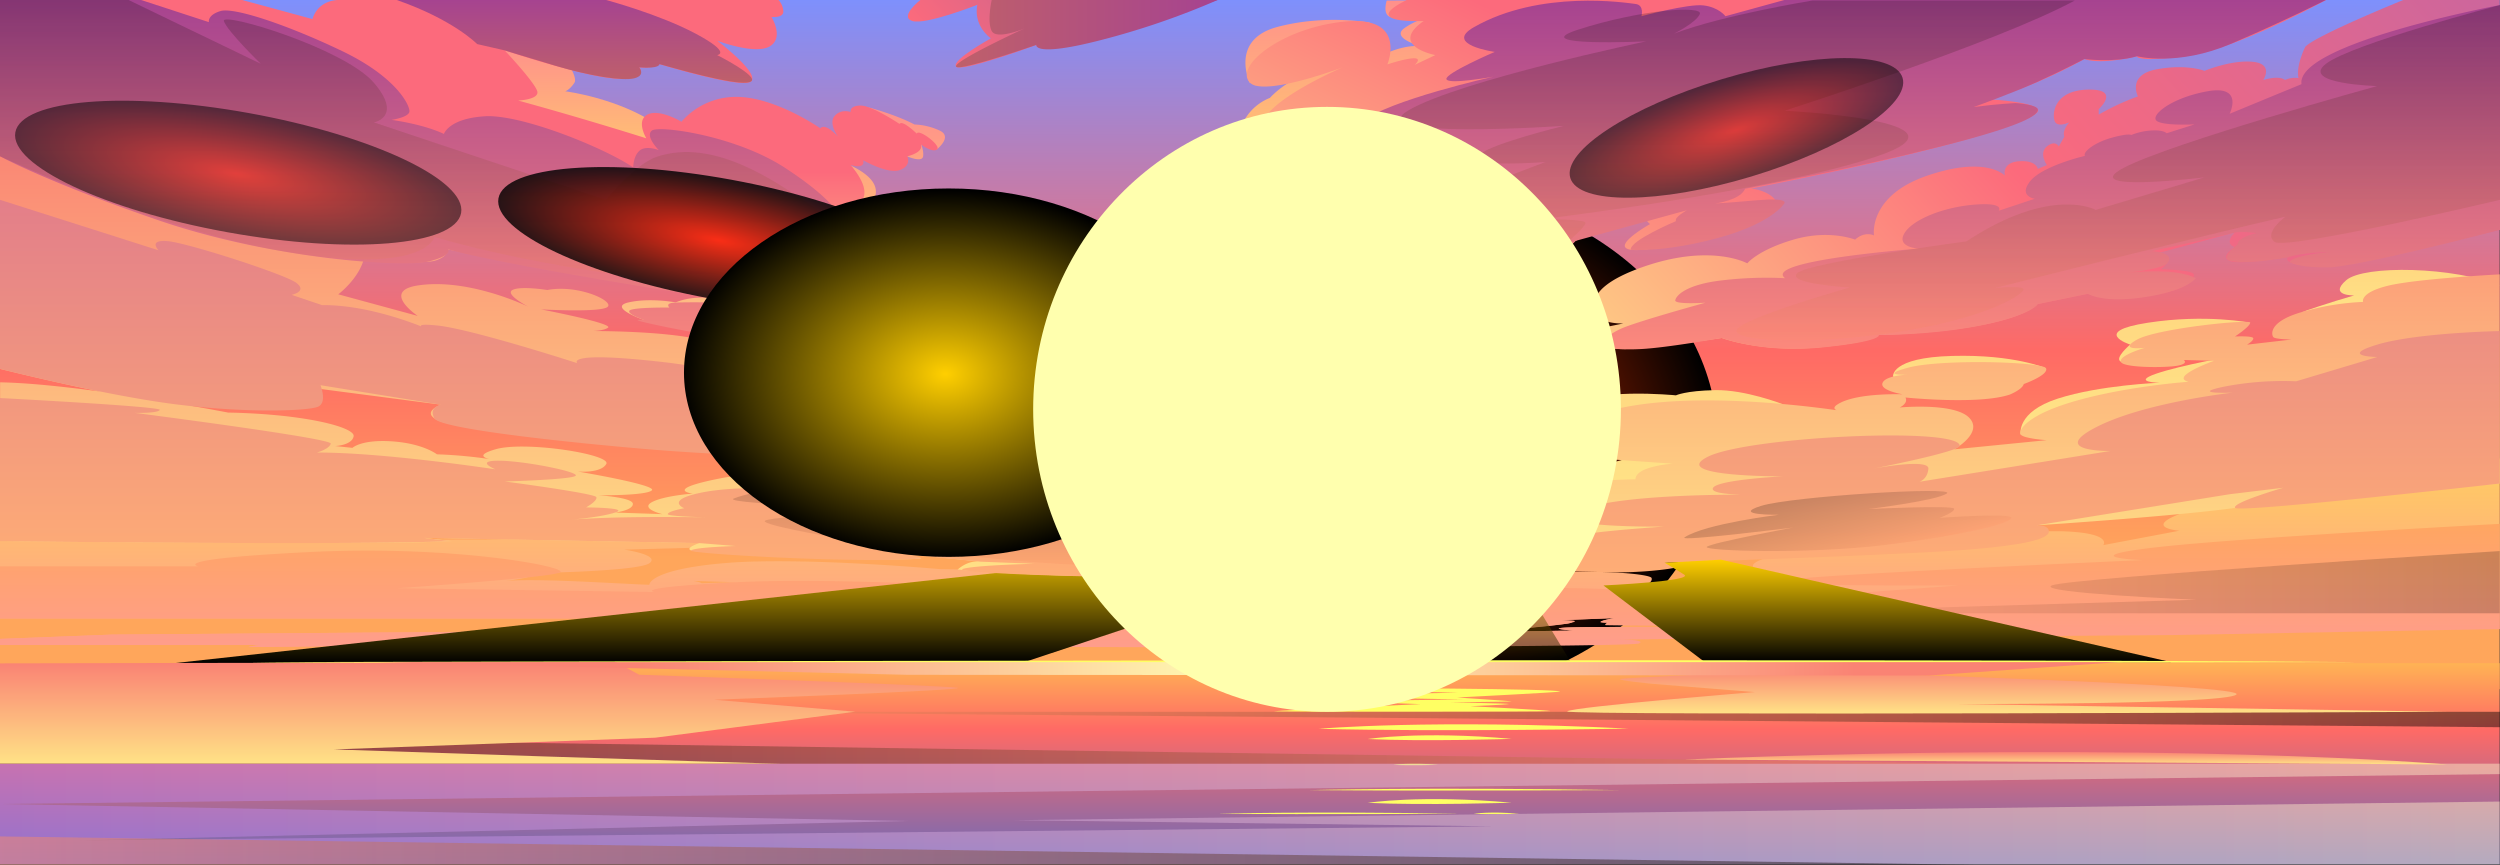 <svg xmlns="http://www.w3.org/2000/svg" xmlns:xlink="http://www.w3.org/1999/xlink" viewBox="0 0 1191 412"><rect x="0" y="0" width="1191" height="412" fill="#333333" stroke="none"/><defs><style>.cls-1{isolation:isolate;}.cls-2{fill:url(#Áåçûìÿííûé_ãðàäèåíò_212);}.cls-10,.cls-19,.cls-20,.cls-3,.cls-30,.cls-31,.cls-37,.cls-38,.cls-39,.cls-40,.cls-41,.cls-42,.cls-43,.cls-46,.cls-47,.cls-48,.cls-6,.cls-9{mix-blend-mode:screen;}.cls-3{fill:url(#Áåçûìÿííûé_ãðàäèåíò_275);}.cls-4{fill:url(#Áåçûìÿííûé_ãðàäèåíò_80);}.cls-5{fill:url(#Áåçûìÿííûé_ãðàäèåíò_27);}.cls-19,.cls-20,.cls-30,.cls-37,.cls-6,.cls-9{opacity:0.2;}.cls-6{fill:url(#Áåçûìÿííûé_ãðàäèåíò_126);}.cls-7{fill:url(#Áåçûìÿííûé_ãðàäèåíò_72);}.cls-8{fill:url(#Áåçûìÿííûé_ãðàäèåíò_69);}.cls-9{fill:url(#Áåçûìÿííûé_ãðàäèåíò_126-2);}.cls-10{fill:url(#Áåçûìÿííûé_ãðàäèåíò_131);}.cls-11{fill:url(#Áåçûìÿííûé_ãðàäèåíò_128);}.cls-12{fill:url(#Áåçûìÿííûé_ãðàäèåíò_128-2);}.cls-13{fill:url(#Áåçûìÿííûé_ãðàäèåíò_128-3);}.cls-14{fill:url(#Áåçûìÿííûé_ãðàäèåíò_128-4);}.cls-15{fill:url(#Áåçûìÿííûé_ãðàäèåíò_128-5);}.cls-16{fill:url(#Áåçûìÿííûé_ãðàäèåíò_40);}.cls-17{fill:url(#Áåçûìÿííûé_ãðàäèåíò_128-6);}.cls-18{fill:url(#Áåçûìÿííûé_ãðàäèåíò_107);}.cls-19{fill:url(#Áåçûìÿííûé_ãðàäèåíò_126-3);}.cls-20{fill:url(#Áåçûìÿííûé_ãðàäèåíò_126-4);}.cls-21{fill:url(#Áåçûìÿííûé_ãðàäèåíò_52);}.cls-22{fill:url(#Áåçûìÿííûé_ãðàäèåíò_52-2);}.cls-23{fill:url(#Áåçûìÿííûé_ãðàäèåíò_76);}.cls-24{fill:url(#Áåçûìÿííûé_ãðàäèåíò_34);}.cls-25{fill:url(#Áåçûìÿííûé_ãðàäèåíò_101);}.cls-26{fill:url(#Áåçûìÿííûé_ãðàäèåíò_121);}.cls-27{fill:url(#Áåçûìÿííûé_ãðàäèåíò_118);}.cls-28{fill:url(#Áåçûìÿííûé_ãðàäèåíò_109);}.cls-29{fill:url(#Áåçûìÿííûé_ãðàäèåíò_27-2);}.cls-30{fill:url(#Áåçûìÿííûé_ãðàäèåíò_126-5);}.cls-31,.cls-39,.cls-42,.cls-45{opacity:0.5;}.cls-31{fill:url(#Áåçûìÿííûé_ãðàäèåíò_248);}.cls-32{fill:url(#Áåçûìÿííûé_ãðàäèåíò_118-2);}.cls-33{fill:url(#Áåçûìÿííûé_ãðàäèåíò_118-3);}.cls-34{fill:url(#Áåçûìÿííûé_ãðàäèåíò_109-2);}.cls-35{fill:url(#Áåçûìÿííûé_ãðàäèåíò_34-2);}.cls-36{fill:url(#Áåçûìÿííûé_ãðàäèåíò_27-3);}.cls-37{fill:url(#Áåçûìÿííûé_ãðàäèåíò_126-6);}.cls-38{opacity:0.82;fill:url(#Áåçûìÿííûé_ãðàäèåíò_248-2);}.cls-39{fill:url(#Áåçûìÿííûé_ãðàäèåíò_248-3);}.cls-40{fill:url(#Áåçûìÿííûé_ãðàäèåíò_284);}.cls-41{fill:url(#Áåçûìÿííûé_ãðàäèåíò_131-2);}.cls-42{fill:url(#Áåçûìÿííûé_ãðàäèåíò_131-3);}.cls-43{fill:url(#Áåçûìÿííûé_ãðàäèåíò_131-4);}.cls-44{fill:#ffff63;}.cls-45{mix-blend-mode:multiply;fill:url(#Áåçûìÿííûé_ãðàäèåíò_111);}.cls-46,.cls-47,.cls-48{opacity:0.45;}.cls-46{fill:url(#Áåçûìÿííûé_ãðàäèåíò_126-7);}.cls-47{fill:url(#Áåçûìÿííûé_ãðàäèåíò_138);}.cls-48{fill:url(#Áåçûìÿííûé_ãðàäèåíò_209);}.cls-49,.cls-50,.cls-51,.cls-52{mix-blend-mode:soft-light;}.cls-49{fill:url(#Áåçûìÿííûé_ãðàäèåíò_40-2);}.cls-50{fill:url(#Áåçûìÿííûé_ãðàäèåíò_40-3);}.cls-51{fill:url(#Áåçûìÿííûé_ãðàäèåíò_40-4);}.cls-52{fill:url(#Áåçûìÿííûé_ãðàäèåíò_144);}.cls-53{fill:#ffffae;}</style><linearGradient id="Áåçûìÿííûé_ãðàäèåíò_212" x1="595.41" y1="328.31" x2="595.41" gradientUnits="userSpaceOnUse"><stop offset="0.19" stop-color="#ffa65b"/><stop offset="0.49" stop-color="#ff6a65"/><stop offset="1" stop-color="#7e90fc"/></linearGradient><radialGradient id="Áåçûìÿííûé_ãðàäèåíò_275" cx="494.74" cy="110.46" r="30.31" gradientTransform="matrix(-2.71, 3.35, -4.09, -2.22, 2461.59, -1202.14)" gradientUnits="userSpaceOnUse"><stop offset="0" stop-color="#ff3600"/><stop offset="1"/></radialGradient><linearGradient id="Áåçûìÿííûé_ãðàäèåíò_80" x1="790.36" y1="272.25" x2="1146.9" y2="-48.78" gradientUnits="userSpaceOnUse"><stop offset="0" stop-color="#ffe286"/><stop offset="0.53" stop-color="#fc6a7c"/><stop offset="0.99" stop-color="#cd669c"/></linearGradient><linearGradient id="Áåçûìÿííûé_ãðàäèåíò_27" x1="977.44" y1="166.44" x2="977.44" y2="2.4" gradientUnits="userSpaceOnUse"><stop offset="0" stop-color="#fc897c"/><stop offset="1" stop-color="#a64390"/></linearGradient><linearGradient id="Áåçûìÿííûé_ãðàäèåíò_126" x1="1009.11" y1="162.11" x2="1009.11" y2="2.4" gradientUnits="userSpaceOnUse"><stop offset="0" stop-color="#ff8d63"/><stop offset="1"/></linearGradient><linearGradient id="Áåçûìÿííûé_ãðàäèåíò_72" x1="595.41" y1="308.27" x2="595.41" y2="217.6" gradientUnits="userSpaceOnUse"><stop offset="0.01" stop-color="#ff9d8b"/><stop offset="1" stop-color="#ffce61"/></linearGradient><linearGradient id="Áåçûìÿííûé_ãðàäèåíò_69" x1="595.41" y1="308.24" x2="595.41" y2="249.58" gradientUnits="userSpaceOnUse"><stop offset="0.01" stop-color="#ff9d8b"/><stop offset="1" stop-color="#ffa661"/></linearGradient><linearGradient id="Áåçûìÿííûé_ãðàäèåíò_126-2" x1="830.64" y1="277.34" x2="1190.83" y2="277.34" xlink:href="#Áåçûìÿííûé_ãðàäèåíò_126"/><linearGradient id="Áåçûìÿííûé_ãðàäèåíò_131" x1="366.78" y1="315.96" x2="366.78" y2="257.9" gradientUnits="userSpaceOnUse"><stop offset="0"/><stop offset="1" stop-color="#ffcf00"/></linearGradient><linearGradient id="Áåçûìÿííûé_ãðàäèåíò_128" x1="1143.83" y1="148.59" x2="1143.83" y2="128.57" gradientUnits="userSpaceOnUse"><stop offset="0" stop-color="#ffe286"/><stop offset="1" stop-color="#ffd981"/></linearGradient><linearGradient id="Áåçûìÿííûé_ãðàäèåíò_128-2" x1="938.31" y1="184.23" x2="938.31" y2="169.49" xlink:href="#Áåçûìÿííûé_ãðàäèåíò_128"/><linearGradient id="Áåçûìÿííûé_ãðàäèåíò_128-3" x1="1043.53" y1="207" x2="1043.53" y2="151.85" xlink:href="#Áåçûìÿííûé_ãðàäèåíò_128"/><linearGradient id="Áåçûìÿííûé_ãðàäèåíò_128-4" x1="796.42" y1="234.78" x2="796.42" y2="185.86" xlink:href="#Áåçûìÿííûé_ãðàäèåíò_128"/><linearGradient id="Áåçûìÿííûé_ãðàäèåíò_128-5" x1="533.6" y1="227.11" x2="533.6" y2="182.34" xlink:href="#Áåçûìÿííûé_ãðàäèåíò_128"/><linearGradient id="Áåçûìÿííûé_ãðàäèåíò_40" x1="595.41" y1="276.74" x2="595.41" y2="62.37" gradientUnits="userSpaceOnUse"><stop offset="0" stop-color="#ffe286"/><stop offset="0.99" stop-color="#fa8374"/></linearGradient><linearGradient id="Áåçûìÿííûé_ãðàäèåíò_128-6" x1="524.73" y1="186.03" x2="524.73" y2="170.47" xlink:href="#Áåçûìÿííûé_ãðàäèåíò_128"/><linearGradient id="Áåçûìÿííûé_ãðàäèåíò_107" x1="595.41" y1="276.53" x2="595.41" y2="95.2" gradientUnits="userSpaceOnUse"><stop offset="0" stop-color="#ffae75"/><stop offset="0.99" stop-color="#e37f89"/></linearGradient><linearGradient id="Áåçûìÿííûé_ãðàäèåíò_126-3" x1="486.41" y1="269.93" x2="486.41" y2="220.55" xlink:href="#Áåçûìÿííûé_ãðàäèåíò_126"/><linearGradient id="Áåçûìÿííûé_ãðàäèåíò_126-4" x1="862.8" y1="341.02" x2="862.8" y2="304.35" gradientTransform="translate(-35.99 149.7) rotate(-14.29)" xlink:href="#Áåçûìÿííûé_ãðàäèåíò_126"/><linearGradient id="Áåçûìÿííûé_ãðàäèåíò_52" x1="747.02" y1="297.13" x2="747.02" y2="296.66" gradientUnits="userSpaceOnUse"><stop offset="0" stop-color="#ffae86"/><stop offset="0.99" stop-color="#cc7f9a"/></linearGradient><linearGradient id="Áåçûìÿííûé_ãðàäèåíò_52-2" x1="921.43" y1="299.52" x2="921.43" y2="298.8" xlink:href="#Áåçûìÿííûé_ãðàäèåíò_52"/><linearGradient id="Áåçûìÿííûé_ãðàäèåíò_76" x1="462.61" y1="41.96" x2="548.34" y2="-35.23" gradientUnits="userSpaceOnUse"><stop offset="0" stop-color="#fc6a7c"/><stop offset="0.99" stop-color="#a45e9c"/></linearGradient><linearGradient id="Áåçûìÿííûé_ãðàäèåíò_34" x1="455.45" y1="16.02" x2="580.07" y2="16.02" gradientUnits="userSpaceOnUse"><stop offset="0" stop-color="#bf606a"/><stop offset="1" stop-color="#a64390"/></linearGradient><linearGradient id="Áåçûìÿííûé_ãðàäèåíò_101" x1="595.41" y1="411.68" x2="595.41" y2="315.96" gradientUnits="userSpaceOnUse"><stop offset="0.02" stop-color="#6f6ab8"/><stop offset="0.67" stop-color="#ff6a65"/><stop offset="1" stop-color="#ffb354"/></linearGradient><linearGradient id="Áåçûìÿííûé_ãðàäèåíò_121" x1="635.09" y1="111.5" x2="635.09" y2="82.26" gradientUnits="userSpaceOnUse"><stop offset="0" stop-color="#ffe286"/><stop offset="1" stop-color="#ffc581"/></linearGradient><linearGradient id="Áåçûìÿííûé_ãðàäèåíò_118" x1="652.08" y1="74.65" x2="652.08" gradientUnits="userSpaceOnUse"><stop offset="0" stop-color="#ffc970"/><stop offset="0.99" stop-color="#ff908b"/></linearGradient><linearGradient id="Áåçûìÿííûé_ãðàäèåíò_109" x1="741.01" y1="242.6" x2="907.14" y2="-98.01" gradientUnits="userSpaceOnUse"><stop offset="0" stop-color="#ffe286"/><stop offset="0.53" stop-color="#fc6a7c"/></linearGradient><linearGradient id="Áåçûìÿííûé_ãðàäèåíò_27-2" x1="830.64" y1="149.25" x2="830.64" y2="0" xlink:href="#Áåçûìÿííûé_ãðàäèåíò_27"/><linearGradient id="Áåçûìÿííûé_ãðàäèåíò_126-5" x1="802.39" y1="143.6" x2="802.39" y2="0.26" xlink:href="#Áåçûìÿííûé_ãðàäèåíò_126"/><radialGradient id="Áåçûìÿííûé_ãðàäèåíò_248" cx="298.7" cy="-67.64" r="21.8" gradientTransform="matrix(3.75, -0.16, 0.56, 1.1, -255.35, 184.01)" gradientUnits="userSpaceOnUse"><stop offset="0" stop-color="#ff1f00"/><stop offset="1"/></radialGradient><linearGradient id="Áåçûìÿííûé_ãðàäèåíò_118-2" x1="276.15" y1="79.25" x2="276.15" y2="20.11" xlink:href="#Áåçûìÿííûé_ãðàäèåíò_118"/><linearGradient id="Áåçûìÿííûé_ãðàäèåíò_118-3" x1="417.14" y1="128.39" x2="417.14" y2="51.22" xlink:href="#Áåçûìÿííûé_ãðàäèåíò_118"/><linearGradient id="Áåçûìÿííûé_ãðàäèåíò_109-2" x1="246.82" y1="174.11" x2="246.82" y2="0" xlink:href="#Áåçûìÿííûé_ãðàäèåíò_109"/><linearGradient id="Áåçûìÿííûé_ãðàäèåíò_34-2" x1="273.66" y1="39.42" x2="273.66" y2="0" xlink:href="#Áåçûìÿííûé_ãðàäèåíò_34"/><linearGradient id="Áåçûìÿííûé_ãðàäèåíò_27-3" x1="246.53" y1="174.12" x2="246.53" y2="0" xlink:href="#Áåçûìÿííûé_ãðàäèåíò_27"/><linearGradient id="Áåçûìÿííûé_ãðàäèåíò_126-6" x1="224.01" y1="140.2" x2="224.01" y2="0" xlink:href="#Áåçûìÿííûé_ãðàäèåíò_126"/><radialGradient id="Áåçûìÿííûé_ãðàäèåíò_248-2" cx="194.35" cy="109" r="27.18" gradientTransform="matrix(-0.1, 3.95, -1.06, -0.37, 477.27, -615.87)" xlink:href="#Áåçûìÿííûé_ãðàäèåíò_248"/><radialGradient id="Áåçûìÿííûé_ãðàäèåíò_248-3" cx="137.35" cy="125.03" r="27.18" gradientTransform="matrix(-0.1, 3.95, -1.06, -0.37, 259.07, -414.7)" xlink:href="#Áåçûìÿííûé_ãðàäèåíò_248"/><radialGradient id="Áåçûìÿííûé_ãðàäèåíò_284" cx="496.44" cy="183.13" r="42.56" gradientTransform="matrix(-1.64, 1.72, -2.47, -1.14, 1716.8, -466.94)" gradientUnits="userSpaceOnUse"><stop offset="0" stop-color="#ffcf00"/><stop offset="1"/></radialGradient><linearGradient id="Áåçûìÿííûé_ãðàäèåíò_131-2" x1="899.1" y1="315.45" x2="899.1" y2="266.62" xlink:href="#Áåçûìÿííûé_ãðàäèåíò_131"/><linearGradient id="Áåçûìÿííûé_ãðàäèåíò_131-3" x1="709.02" y1="315.45" x2="709.02" y2="269.65" xlink:href="#Áåçûìÿííûé_ãðàäèåíò_131"/><linearGradient id="Áåçûìÿííûé_ãðàäèåíò_131-4" x1="614.92" y1="316.65" x2="614.92" y2="276.17" xlink:href="#Áåçûìÿííûé_ãðàäèåíò_131"/><linearGradient id="Áåçûìÿííûé_ãðàäèåíò_111" y1="387.75" x2="1190.83" y2="387.75" gradientUnits="userSpaceOnUse"><stop offset="0" stop-color="#b67ae7"/><stop offset="1" stop-color="#ffebc4"/></linearGradient><linearGradient id="Áåçûìÿííûé_ãðàäèåíò_126-7" x1="312.17" y1="342.77" x2="1191" y2="342.77" xlink:href="#Áåçûìÿííûé_ãðàäèåíò_126"/><linearGradient id="Áåçûìÿííûé_ãðàäèåíò_138" y1="357.06" x2="941.87" y2="357.06" gradientUnits="userSpaceOnUse"><stop offset="0"/><stop offset="1" stop-color="#ff8d63"/></linearGradient><linearGradient id="Áåçûìÿííûé_ãðàäèåíò_209" x1="0" y1="405.24" x2="941.87" y2="405.24" xlink:href="#Áåçûìÿííûé_ãðàäèåíò_126"/><linearGradient id="Áåçûìÿííûé_ãðàäèåíò_40-2" x1="228.21" y1="363.82" x2="228.21" y2="315.45" xlink:href="#Áåçûìÿííûé_ãðàäèåíò_40"/><linearGradient id="Áåçûìÿííûé_ãðàäèåíò_40-3" x1="956.17" y1="339.93" x2="956.17" y2="317.46" xlink:href="#Áåçûìÿííûé_ãðàäèåíò_40"/><linearGradient id="Áåçûìÿííûé_ãðàäèåíò_40-4" x1="984.06" y1="364.19" x2="984.06" y2="358.26" xlink:href="#Áåçûìÿííûé_ãðàäèåíò_40"/><radialGradient id="Áåçûìÿííûé_ãðàäèåíò_144" cx="411.43" cy="309.59" r="172.38" gradientTransform="translate(-105.47 0) scale(1.7 1.03)" gradientUnits="userSpaceOnUse"><stop offset="0" stop-color="#ffffb5"/><stop offset="0.99" stop-color="#fa8374"/></radialGradient></defs><g class="cls-1"><g id="sunset"><rect class="cls-2" width="1190.83" height="328.31"/><ellipse class="cls-3" cx="669.71" cy="210.32" rx="148.61" ry="121.86"/><path class="cls-4" d="M1144.89,0s-42,17.06-46.66,22.31c0,0-4.56,9-3.23,14.87a11.74,11.74,0,0,0-6.45.94s-2.11-2.42-10.34,0c0,0,5.22-7.67-5-8.68s-23,4.31-23,4.31-8.35-3.37-22.7-.74-9,12.92-9,12.92a116.49,116.49,0,0,0-18.68,8.68V52s11-9.9-5.68-9.29-16.68,13.12-15,15.55,6.67,0,6.67,0-3.67,4-2.34,6.86l-2.67,4.64s-1.66-3.23-5.67,0,0,8.89,0,8.89l-4.34,1.81s-.66-4.24-9-3.63-6.67,6.86-6.67,6.86-8.68-9.69-37,0-25.36,28.47-25.36,28.47-4.34-2.22-9,2c0,0-12.35-5-29.37,0s-22,11.3-22,11.3-17.35-9.69-50,1.82-22,23.42-18.36,25.24,9.35,1.57,9.35,1.57l-11,2.26s-8.68-9.17-38.38-2.26c0,0,.33-3.79-11.68-1.37s-21.36,9.29-19,11.51,15,0,15,0,16.36,3.79,29,1c0,0,15.68-2.8,26-4.62,0,0-3,6.26,11.68,5.66S820.25,161,820.25,161s18.69,7,46,4.5,28.7-5.92,28.7-5.92,61.4-1,75.75-14.73l24.7-5.05s1.67,3.23,24,1.41,26.37-8.28,25.7-10.5-15.68-2.42-15.68-2.42,4.67-3.84,3.67-5.65-7.35-1.42-7.35-1.42l39-10.49s-5.67,5,0,7.06c0,0-7.34,4.24-2.67,6.46s28-1.81,28-1.81-4,3,10,4.44S1191,109.43,1191,109.43L1190.83,0Z" transform="translate(0 0)"/><path class="cls-5" d="M1191,2.4s-97.34,18.29-94.56,37.68l-34.25,14.13s7-13.93-10.68-10.7-27.36,11.71-24,14.13,18,1.61,18,1.61l-13.34,4.24s-1.23-1.61-6.9-1.34a30.41,30.41,0,0,0-9.9,2.15s-1.34-.94-9.46,1.35-13.68,6.66-12.68,8.61c0,0-20.13,4.71-26,12s2.12,8.41,2.12,8.41l-17.13,5.72s3.11-4.1-11.68-2.89-29.59,7.13-33.37,13.79,7,7.14,7,7.14-74.86,5.65-63.77,14.1a181.41,181.41,0,0,0-30.94,1.14c-16.58,2.09-21,7.24-21.36,9.39s14.4,1.14,14.4,1.14S779,153.4,772,156.7s-8.52,6.07-8,7.48,5.2,2.7,17.55,2.12S820.25,161,820.25,161s19.24,7.46,48.17,4.5S895,159.59,895,159.59s26.51.2,50.24-4.91,25.51-9.82,25.51-9.82l23.9-4.89s7.14,4.68,27.49,1.52,23.92-9,23.92-9-5-2.82-15.57-3.16a120.37,120.37,0,0,0-18.69.81s17.54-1.73,20.39-4.57.74-5.26-7-5.93l39.71-8.88s2.89-.61,10.23.27c0,0-8.9,1.81-9.12,5.31,0,0-6.3,5.07-5,7s11.72,2.38,29.29-.85c0,0,5.67-2.16,19.13-2.43,0,0-16.1,1.47-18.73,4.67,0,0,3.49,2.87,18.18,2.67s82.2-17.93,82.2-17.93V2.4Z" transform="translate(0 0)"/><path class="cls-6" d="M1191,2.4s-70.45,18.38-82.92,28S1132.42,41,1132.42,41s-98.1,27-120.78,39,38.56,4.49,38.56,4.49L998.43,100s-21-11.79-61.65,15c0,0-74.85,9.95-80.52,15.09s25,6.86,25,6.86-53.55,15.1-54,20.59,39.81,6.86,80.63,0S964,140,964,137.91s-13.61-.68-13.61-.68,102.07-25.73,138.37-34c0,0-10.78,7.89-5.11,12S1191,95.2,1191,95.2Z" transform="translate(0 0)"/><path class="cls-7" d="M1106.33,224.07c-24.38,9.22-8.51,9.22-8.51,9.22s-42.59,5.08-59.57,11.63,0,7.92,0,7.92L1002,259.7s4.54-5.49-17.58-6.52-124.76,6.87-141.77,12.18,0,7,0,7-21.27,3.11-23.24,4.34,4.52,2,4.52,2l-41.39.86s5.11-1.89,4.26-4.21-36.44-5-67.06-.51c0,0,2.28-1.8-2.83-2.06s-43.11,7.38-43.11,7.38L635,279.51a7.48,7.48,0,0,0-6.52-6.77c-6.24-1-45.8.43-45.8.43l-135.1-2.06s-65.21-5.84-101.36-2.92c-30.84,2.49-36.71,8.16-36.88,10.4-17.93-.66-51.33-3.06-68.49-1.88a78.89,78.89,0,0,0,10-1.6c2.13-.56,3.81-1.26,4-2.12,0,0,4.93-.08,11.86-.31,14.93-.49,39.14-1.7,42.73-4.4,5.24-3.95-12.06-6.43-12.06-6.43l41.4-1.12,2.69-4.12L0,257.81v36.8H396.38s-59.12,1.54-65.93,2.83,17,2.57,17,2.57L53.16,302.33,0,304.38v2.83H124.61l-.15,0c-.95.1-6,.66-6,1s221.23-2.55,284.13-3.39l4.1-.05,2.43,0h1.16l2,0h1.09l3,0h.34l1.92,0h.44s-5.9,1-6.82,1.78a1,1,0,0,0-.12.16c-.22.76,361.08,1,364.77-.22s-9.94-1.89-9.94-1.89l3.66,0,3.51,0,2.07,0c46.12-.44,249.65-2.37,253-2.83a73.61,73.61,0,0,0,7.17-1.72l154.45-.34v-81.3S1130.72,214.84,1106.33,224.07ZM350.07,277.38c-1.36,0-8.35.21-15.79.49-.9-.69-4.11-1.13-4.11-1.13l20.14.63Zm205.08,20.34H457.91s20.68-.62,25.51-3.37c0,0,33.74,1.72,40.83,0,6.18-1.5-8.15-2.08-11.89-2.2l91.47,2.19C598.59,294.29,562.77,294,555.15,297.72Zm342.7,1.8h-.49l-37.41,1L821,300.4l.82-.09h.07c1.56-.18,4.76-.59,5.07-1.07.44-.65-72.3-.77-81.22-.26s4,1.42,4,1.42l-44.46.64.31,0,.32,0,.36,0c5.22-.45,29.65-2.54,38.74-3.74l.66-.09a17.82,17.82,0,0,0,2.59-.47c3-1-5.11-1.28-5.11-1.28l25.93-1s-6.81,1.15-6.59,1.93a14.69,14.69,0,0,0,3.12.23c15.31.48,81.94.29,81.94.29l66.74,2h.12l4.58.14Z" transform="translate(0 0)"/><path class="cls-8" d="M1025.81,260.9c-39.13,4.63-5.1,5.92-5.1,5.92S857,274.06,847.19,276.74s85.91,2.17,85.91,2.17L782.61,290c1.24-.16,21.25-2.9,22.9-5.39s-53.16-5.66-92.29-4.12-32.32,5.41-32.32,5.41l-117.38-2.57s21.67-4,22.11-6.55-99.86,3.71-99.86,3.71-85.43-5.66-135.46-3.08h-.24c-6.06.31-11.21.62-15.58.9-8.87.6-14.55,1.16-18.14,1.65-9.17,1.25-4.61,2.07-4.61,2.07l-122.48-1.8s38.8-2.68,61.58-5.09c8.37-.89,14.56-1.75,15.91-2.43,5-2.52-50.27-13.12-118.75-9.74s-53.58,6.83-53.58,6.83H0v24.84H396.38s-59.12,1.54-65.93,2.83,17,2.57,17,2.57L53.16,302.33,0,304.38v2.83H124.61l-.15,0-6,1,284.13-3.39,4.1-.05,2.43,0h1.16l2,0h1.09l3,0c-1.48.17-3.22.6-4.12,1.75a1,1,0,0,0-.12.16c-1.7,2.43,364.5,2,368.73-.14s-13.9-2-13.9-2l3.66,0,3.51,0,2.07,0,262.39-2.05,152.26-2.84V249.58S1064.94,256.27,1025.81,260.9ZM483.42,294.35s33.74,1.72,40.83,0c6.18-1.5-8.15-2.08-11.89-2.2l91.47,2.19c-5.24,0-41.06-.31-48.68,3.38H457.91S478.59,297.1,483.42,294.35ZM745.76,299c-8.94.51,4,1.42,4,1.42l-44.46.64.31,0,.32,0,.36,0c5.12-.41,28.9-2.33,38.74-3.74l.66-.09a17.82,17.82,0,0,0,2.59-.47c6.58-1.54-5.11-1.28-5.11-1.28l25.93-1s-6.81,1.15-6.59,1.93a14.69,14.69,0,0,0,3.12.23c-.79.59-1.24,1.09-.7,1.18,1,.19,98.26.81,149.38,1.11h.12l4.58.14-21.2.58h-.49l-75.45.79c1.56-.18,4.76-.59,5.07-1.07C827.42,298.59,754.68,298.47,745.76,299Z" transform="translate(0 0)"/><path class="cls-9" d="M1190.83,262.53s-205.62,12.78-213.39,16.38,68.79,6.8,68.79,6.8l-215.59,6.44h360.19Z" transform="translate(0 0)"/><polygon class="cls-10" points="611.98 257.9 82.69 315.96 486.41 315.96 650.86 261.36 611.98 257.9"/><path class="cls-11" d="M1096.84,148.59s13.17-4.6,24.66-7.85c0,0-12.33.26-3.82-7.2s51.88-6.45,73.15,2.56Z" transform="translate(0 0)"/><path class="cls-12" d="M974.78,175.48s-14.89-6.7-44.66-5.92-28.27,9.86-28.27,9.86L914,184.23Z" transform="translate(0 0)"/><path class="cls-13" d="M1072,153.74s-21.06-4.25-48.7,0-8.48,10.42-8.48,10.42-7.71,6.47-4.49,8.1,32.53-2.7,32.53-2.7h21.27s-25.09,4.37-37,8.49,1.7,4.29,1.7,4.29-28.5,1.11-48.48,7.55S962.66,207,962.66,207L1043,190.23l65.08-20.67,16.4-15.44-40.4,12.18-28.5-2.14-4.68-4.89Z" transform="translate(0 0)"/><path class="cls-14" d="M746.39,211.88s-6.78-7.07,1.93-17.36,50.1-6.18,50.1-6.18,4.54-2.21,18.71-2.48S849,192.44,849,192.44l-39.25,28.11-44,14.23-15.31-3.73s1.49-3.26,9.43-7.37,19.85-6.08,19.85-6.08Z" transform="translate(0 0)"/><path class="cls-15" d="M616.38,222.42s-8.49-8.71-29.47-12c0,0,2.81-9-11.64-15.9a64.2,64.2,0,0,0-28.89-5.83s-56.44-12.16-95.57-2.83L533.6,217.6l61.81,9.51Z" transform="translate(0 0)"/><path class="cls-16" d="M1190.83,130.71s-39.56,2.06-53.17,5.4-11.9,7.72-11.9,7.72a122.39,122.39,0,0,0-28.92,4.76c-16.38,4.63-14.68,10.93-13.83,12s8.72,1.16,8.72,1.16l-21.26,2.45s3-1.68,3-3-8.72-.9-8.72-.9,7.23-4.76,7.23-6.56-44.45,2.7-54,8.1,3.83,3.86,3.83,3.86-12.12,3.47-11.48,6.56,21.9,3,27.22,1.93,2.76-2.7,2.76-2.7l14.46.39s-21.48,7.71-12.12,10c0,0-27.86,1.93-52.52,8.75S961.38,205.07,962.66,207,975,209.7,975,209.7l-44,4.37s14.25-8,7-15.18-33-4.76-33-4.76,4.25-1.93,2.76-4.76c0,0,34.88,3.6,49.76-1.41,0,0,6-2.45,6.59-5,0,0,11.91-4.25,10.64-7.46s-50-4.51-65.5-.39.64,3.35.64,3.35-11.27.12-13,3.86,9.57,5.53,9.57,5.53-19.78-.77-29.35,3.86,5.53,4.89,5.53,4.89S820,185.86,776.59,193.49c-42.4,7.45-30.2,18.39-30.2,18.39s-9.78,2.71-10.2,3.86S797,220.89,797,220.89s-17.86,1.16-17.86,7.46c0,0-23.39.26-28.71,2.7s15.31,3.73,15.31,3.73S739.59,237,729.59,246l-69,2.4s7.08-6-46.93-10.64c0,0,17.9-15.81-13.57-22.49S555.86,213,555.86,213s12.33-5.4,13.19-10-47.73-28.44-118.24-17.15c-17.53,2.81-5.53,9.69-5.53,9.69l-33.17-6s4.68-.68,4.25-4S347.89,169,347.89,169s.85-11.32-69.75-11.32c0,0,8.51.52,11.49-1.54s-31.9-8.75-31.9-8.75,27.22,1.55,31.47-1-13.18-11.06-28.49-8.23c0,0-12.76-2.06-16.59,0s7.65,8,7.65,8S223.42,132.25,199,136c-17.6,2.73,0,14.5,0,14.5l-37.85-10.29s41.25-30.92-24.24-50S0,62.37,0,62.37V175.73s83.36,20.76,97.39,17.07c0,0,40.83,3.94,49.34,0s5.53-7.55,5.53-7.55l57.84,7.55s-10.64,3.78-.43,7.89,110.15,15.18,184.58,18c0,0-3.4,2.06-3.4,4.63s21.69,4.12,21.69,4.12-42.53-4.89-69.75.52-12.76,7.2-12.76,7.2-14,1-19.56,4.12,5.1,5.66,5.1,5.66L293,244.18s8.5-1,8.5-4.12S285,235.94,285,235.94s22.54.26,25.52-2.31-35.3-9-35.3-9,11.05,1,13.61-3.6-38.71-11.06-52.74-7,1.7,5.41,1.7,5.41a221.54,221.54,0,0,0-29.63-3s-6.52-5.14-21.26-6.17-19,3.09-19,3.09l-8.22-.86s7.94-.34,8.79-4.63-23.25-10.64-59.83-11.32c0,0-70.6-13.73-108.59-14.41v75.64s182.88,2.06,214.92,0l-12.76-1.54,131,2.46s-7.09,2.34-4,3.54,95.55,5.66,109.72,3.78l-5.1-1.89,33.46,3.43s-5.39-1.2-11.06,3.77c0,0,32,3.09,79.67,3.43s65.89-1.2,70.52-2.23,0-2.23,0-2.23l8.87,1.55s-5.1.78-14.74,3,31.19,2.18,42.24,1.5-8.22-2.75-8.22-2.75,11.91-.85,14.46-2.4-19.56-4.46-19.56-4.46l106,.86s-13.05.34-14.75,2.06,66.07,1.71,73.44.34-2.55-2.23-2.55-2.23l51-2.4s81.09-6,110.58-8.75,17-6.34,17-6.34,74-4.81,99.8-9.1l120.79-10.8Z" transform="translate(0 0)"/><path class="cls-17" d="M501.46,173.82s-1.28,3.35,4.25,4.89,20.63,3.86,20.63,3.86-6.68.9-2.17,2.44,15.56,1.16,14.71,0a6.58,6.58,0,0,0-2.34-1.8s9.78,1,10.42.13-1.49-1.8-1.49-1.8,4.71-1.29,1.61-2.57-11.6-2.19-11.6-2.19-2.36-4.63-10.75-6.05a17.2,17.2,0,0,0-13.7,3.35A30.91,30.91,0,0,0,501.46,173.82Z" transform="translate(0 0)"/><path class="cls-18" d="M1190.83,157.72s-39.56.78-58.27,6.44,0,5.91,0,5.91l-38.7,11.58a147.45,147.45,0,0,0-34.45,2.58c-17,3.6,4.25,2.83,4.25,2.83s-42.1,4.63-65.07,16.46,6.81,11.32,6.81,11.32l-91,14.67s3.87-1.14,4.28-6.23-26.39,0-26.39,0,41.35-8.08,41.31-10.92c-.15-9.17-100.85-4.36-120,5.24s35.72,9.34,35.72,9.34-30.62,1.54-33.17,5.4,20.42,3.34,20.42,3.34-64.65-1-84.21,7.47,40.53,7.72,40.53,7.72-31.78,2-44.45,4.63,6.89,3.08,6.89,3.08l-117.38,2.58s7.66-4.89,0-8.75-48.06-4.89-48.06-4.89,21.27-3.34,23.4-4.89S552,238.26,552,238.26s51.72-1,54.36-3.35S552,222.82,552,222.82s10.64-.67,7.23-5.22-62.52-15.88-105-15c0,0,2.12-1.93,1.91-3.21s-45.29-10.17-55.93-9.52-2.76,5.14-2.76,5.14-34-17.11-81.45-22.51-41,.51-41,.51-50.82-16.46-67.19-18,0,3.48,0,3.48-28.29-13.38-54.44-13.13l-14.46-4.89s7.65-1.54,2.34-5.66-52.1-19.16-61.46-19.94-4.25,4.38-4.25,4.38L0,95.2v80.53s50.76,12.9,85.16,17.07,61.57,2.86,66.25,1,1.27-10.29,1.27-10.29l57.42,9.29s-6,.93-3.2,6.47,75.28,12.61,105.69,15.06,81.66,4.37,81.66,4.37l19.56,1.93s-17.79-1-21.26,2.06,17.85,4.54,17.85,4.54-34.44-.55-45.07,1.64,9.36,4.11,9.36,4.11-24-1.8-41.05,1.8-7.65,7.34-7.65,7.34-7.87,1.41-7.87,2.83,31.47,1.8,31.47,1.8-46.78-1.42-77.19.77c0,0,13.25-1,20.63-3.34s-13.82-2.45-13.82-2.45,5.53-3.09,4.89-4.89-43.6-7.46-43.6-7.46,33-.9,33.82-2.83-24.67-7-36.58-7.07-1.7,4.11-1.7,4.11-53.38-8.1-85.06-8c0,0,6-1.68,6.59-4.25S64.22,196.7,64.22,196.7s11.06.26,11.91-1.41S0,189.63,0,189.63v68.18s165.3,2.06,214.92,0l-12.76-1.54,131,2.46,17.29,1.4s-19.77.56-21.26,2.14,82.93,6.35,109.72,3.78c0,0,.64-1.86-20.83-3.12l49.19,4.66,25.44,1s-28.06.64-34,2.44,60.44,4.46,102.92,3.73,44.64-2,46.61-2.89-1.82-1.57-1.82-1.57l8.87,1.55s-8.73,1.51-8.87,3,32,1.62,32,1.62l-6.58-3.15s3.61-2.57,2.34-4.12-8.3-3.09-8.3-3.09l107.6,1.5s-10.91-.47-12.69,2,27.84,2.5,44.19,3,31.37-1.59,32.93-2.19S793,268.1,793,268.1s82.23-2.62,128.16-5.17,55.07-6.57,54.92-9.81-5.87-2.85-5.87-2.85l92.15-14.84,25.52-3.09s-24.85,7.14-23.06,9.62,126-11.59,126-11.59Z" transform="translate(0 0)"/><path class="cls-19" d="M349.59,237.49c-7.33,2.89,92.29,5.66,92.29,5.66s-72.72,2.12-77.4,4.92S454.22,267.33,521,269.39s99.09-2.11,102.49-6.46-58.69-9.22-58.69-9.22S579,251.19,580,248.07s-70-10.58-70-10.58,58.44,1.8,69.32-2.83-127.59-17.24-156.08-13.38,11.48,9.52,11.48,9.52S371.45,228.85,349.59,237.49Z" transform="translate(0 0)"/><path class="cls-20" d="M802.53,256c-3.34,2.2,51.78-4.68,51.78-4.68s-39.29,7.29-41.2,9.21,47.74,3.62,84.74-.88,59.49-10.15,60.35-12.82-34.23-.1-34.23-.1,7.17-2.57,7-4.36-40.73.12-40.73.12,32.37-3.94,37.26-7.4S853.74,236.44,839,241s8.47,4.24,8.47,4.24S812.5,249.45,802.53,256Z" transform="translate(0 0)"/><path class="cls-21" d="M748.32,296.66a17.82,17.82,0,0,1-2.59.47C746.82,297,747.7,296.81,748.32,296.66Z" transform="translate(0 0)"/><path class="cls-22" d="M897.85,299.52l21.2-.58-4.58-.14L945,299Z" transform="translate(0 0)"/><path class="cls-23" d="M438.44,0s-10.2,8-3.83,10,31-7.71,31-7.71-2.51,9,6.42,16c0,0-18.71,10.29-16.59,13.38s38.28-10.29,38.28-10.29-.85,3.6,14,.51S580.07,0,580.07,0Z" transform="translate(0 0)"/><path class="cls-24" d="M472.44,0s-2.29,10.29,0,14.75,15.62-1.2,15.62-1.2-33.17,15.27-32.61,18.1,38.28-10.29,38.28-10.29-1.7,6.06,30.34-2.16a369.38,369.38,0,0,0,56-19.2Z" transform="translate(0 0)"/><rect class="cls-25" y="315.96" width="1190.83" height="95.71"/><path class="cls-26" d="M616.38,111.5s-.55-8.24,6.82-16.3c0,0-10.21,1.54-11.91-5s34-8,34-8L658.94,95.2l-15.33,16.3Z" transform="translate(0 0)"/><path class="cls-27" d="M660.63.26S658.55,6.62,662.14,8,683,8,683,8s-6.52.19-13.89,5.36,9.92,9.26,9.92,9.26-5.73-2.81-19,2.88l-7.61-14.74s-21.28-4-44,2.11-13.05,26.53-13.05,26.53l34-7.37s-15.31,4.83-24.39,14.61a24.09,24.09,0,0,0-11.67,9.78c-4.2,7.2,15,11,15,11l25.88-1.94s-8.79.92-11.34,4.57,3.68,4.55,3.68,4.55l47.52-23.77,27.39-21.34L711.38,0Z" transform="translate(0 0)"/><path class="cls-28" d="M1108.08,0s-42.8,23.67-67,26.76-23,0-23,0-16.58,4.29-25.09,1.37a228.24,228.24,0,0,1-45.51,19.21s21.27,1,23.39,4.89S937.69,69.47,834.34,89.8c0,0,9.79,1.08,12.34,7.1s-53.16,22.49-67.62,22.23,7-12.37,7-12.37-6.24-5.2-.18-8.37l-35.27,16.36s-18.71,21.62-72.72,29.08-58.7-4.63-58.7-4.63l-10.63.26s-24.24,8.74-49.76,9.77-11.48-10.29,41.26-18c0,0-3.83-7,5.1-13.63h0c-1.08.21-31.41,6.49-29.74-3.62,1.7-10.29,25.09-16.93,33.17-17.08a11.23,11.23,0,0,1,1.79.1l.12,0,.75.16.12,0c5,1.35,4,6.74,4,6.74l5.1,1.28,12.76-8.33s-18.71.87-15.74-5.82,21.27-8.49,21.27-8.49l1.7-2.83s-17.86-1-16.59-5.11,8.87-6.32,9.34-6.46c-.88.08-28.63,2.44-31.88-4.64-5.59-12.2,34.59-29.81,38.23-31.4-3,1.13-30,11-40.76,8.82a.09.09,0,0,1-.09,0,6.26,6.26,0,0,1-3.25-1.53,2.33,2.33,0,0,1-.3-.35c-6.81-8.07,16.33-26,45.67-28.78a45.89,45.89,0,0,1,5.07-.22c23.55.17,15.06,20.63,15.06,20.63S681,24,674,30.88l9.78-4.64S661.25,21.87,678.26,10c0,0-31.47,1.55-8.08-10Z" transform="translate(0 0)"/><path class="cls-29" d="M625,130s-17.29-2.74-5.67-15.61,41.54-22.64,41.54-22.64-13.19,1.37-12.34-4.72,12.34-12.4,12.34-12.4-24-6.21-12.05-16.5,62.66-21.61,62.66-21.61-21.55,3.94-22.4,1.2,23-13,23-13S687.66,21.29,702.07,13C733.83-5.15,774.94,1.37,779.19,1.89S782,7.72,782,7.72s22.11-6,29.48-5.15S822,7.72,822,7.72L850.07,0h258s-19.21,9.78-45,20.8-45,6-45,6C1007.43,30,993,28.13,993,28.13S982.7,33.52,970.86,38.9,940.24,51,940.24,51c11.62-1.55,20.13-1.89,20.13-1.89s10.49.68,10.49,3.17-6.22,7.4-45.94,17.4-93.56,20.25-93.56,20.25c-2.27,5.49-14.17,7-14.17,7s4.25-.16,19.84-1.53,13,1.53,13,1.53-5.67,9.45-31.75,16.48S776.89,119,776.89,119c-.61-4.35,21.58-13.67,21.58-13.67-1.13-1.71,5.11-5.15,5.11-5.15l-53,14.58c-6,6-23.29,21.53-63.42,28.85,0,0-60.2,10.09-68-4.4l-10.63.26s-27.27,10.13-55.32,9.78C553.19,149.24,571.36,136.37,625,130Z" transform="translate(0 0)"/><path class="cls-30" d="M697.06,87.06s-55,8.09-73.71,23.53,13.32,17.8,13.32,17.8-20.8,4-20.28,7.81c.62,4.42,25,7.37,25,7.37s28.06,1,63.79-8.75,49.76-26.5,50.18-28.56-21.26-1.8-21.26-1.8S844,91.25,893.78,74.62c51.65-17.24-43.61-21.87-43.61-21.87S951.39,20.33,988.39.26h-125s-42.53,6.89-65.92,15.79c0,0,10.58-5.24,12.33-9.36S782,4.34,751.5,14.23c-25.1,8.15,32.74,5.48,32.74,5.48S695.78,38.18,671.12,52.49s74,7.46,74,7.46-38.28,9.28-41.26,14.67,32.33,2.57,32.33,2.57L701.74,90.27S708.62,84.45,697.06,87.06Z" transform="translate(0 0)"/><ellipse class="cls-31" cx="827.23" cy="60.92" rx="82.66" ry="24.22" transform="translate(17.58 241.14) rotate(-16.76)"/><path class="cls-32" d="M264.53,21.36S276,35.87,273.66,39.42s-4.41,4.06-4.41,4.06,25.35,3.17,44.19,16.21,8.93,19.56,8.93,19.56L253.9,64.58,229.23,43.74,227.32,21S262.61,18.79,264.53,21.36Z" transform="translate(0 0)"/><path class="cls-33" d="M414,51.22s12.32,3.2,21.67,8.09A31.1,31.1,0,0,1,448,62.37c5.77,3-1.74,8.82-1.74,8.82l-8.23-4.81s2.34,5.29,1.71,8.24-7.66-.18-7.66-.18l-38.28.21s21.41,5.47,23.32,15.16-14,9.51-14,9.51,21.26-4.12,35.51,0,13.23,14.78,13.23,14.78l-13.65-2.6A14.62,14.62,0,0,1,449.75,118c4.36,6.54,0,10.42,0,10.42l-46.57-8.75L382.34,82.26,410,59.69Z" transform="translate(0 0)"/><path class="cls-34" d="M0,74.44s58.69,23,108.88,36.88,92.14,14.76,98.38,12.87,6.24-5.32,6.24-5.32L340,142s-9.92-1.37-18.14,2.06c0,0-12.2-2.32-22.4,0s7.37,8.4,7.37,8.4,42.81,9.61,82.79,13.72,43.1.52,43.1.52l27.22,3.43s18.43,3.26,33.17,4c0,0,4.82-3.09-13.33-6.69,0,0,4-3.09-6.8-6.52,0,0,7.94-6-12.76-13.21s-39.69-9.61-45.93-8.23,6.8,6,6.8,6l-7.09-.69s-3.4-2.23-16.16-4.29c0,0,17,1.89,23.54-2.57,0,0,25.23,7.38,40.26,5,0,0,23.25,5.83,28.07,4.11s-8.79-6.34-8.79-6.34,4.82-3.95-16.73-12.35-28.64-9.78-28.64-9.78,5.67.51,6.52-1.37-5.67-5-5.67-5,11.63,4.46,15.31,2.92-18.14-13-30.9-15.61-17.58-.17-17.58-.17,17.91-1.81,2-20.76c0,0,7.09,2.4,6-2.23,0,0,11.91,6.86,17.58,4.63s3.4-6.52,3.4-6.52,7.94-1.71,6.52-5.66c0,0,5.39,4.12,7.66,2.41s-8.79-10.12-9.64-7.55c0,0-6.81-6.69-8.23-4.63,0,0-13.32-8.92-18.71-8.75s-4.54,3.09-4.54,3.09-4.53-1.72-7.65,1.88,1.7,10,1.7,10-5.95-7-8.51-4.11c0,0-19.84-13.9-38-14.93A34.48,34.48,0,0,0,324.64,58s-10.49-6.35-16.16-3.43-.57,11.32-.57,11.32-29.19-9.26-61.09-18c0,0,9.49-.35,9.21-4S240.43,24,240.43,24s44.8,14.93,56.43,13.38,7.65-5.31,7.65-5.31,8.51.85,7.94-2.06c0,0,41.11,12.69,45.37,8.75s-16.17-19.39-16.17-19.39,17.87,6.86,25,2.75.86-14.07.86-14.07,5.67.69,5.67-2.57A8.39,8.39,0,0,0,370.86,0H161.05s-9.36-.17-12.2,9.09L115.4,0H0Z" transform="translate(0 0)"/><path class="cls-35" d="M288.75,0S314,6.74,331.45,16.05s10.2,10.19,10.2,10.19,19.85,10,16.17,12.53-24.95-2.92-43.67-8.24c0,0,.36,2.36-9.64,1.55,0,0,3.3,3.81-2.34,5.23s-21.64-1.22-37.61-6S240.43,24,240.43,24l-13.11-3S216.05,9.39,189,0Z" transform="translate(0 0)"/><path class="cls-36" d="M67.2,0,99.52,10.55s-.85-3.35,5.53-5.28,31.9,6.57,58,19.09,32.32,26.07,32,28.81-8.51,3.95-8.51,3.95,14.75,1.89,24.95,6.69c0,0,2.27-7.38,19.57-8.41s56.7,14.93,70.6,24.36c0,0,0-5.49,3.11-8.06s9.08-.17,9.08-.17-6.52-6.52-3.4-9.26,39.69,2.23,63.22,17.49S402.9,105,400.91,107.38l12.48,9.43s3.46-3.28,19.28,1.2,23.81,12,17.29,13c0,0,21.9,4.6,26.09,10.12,0,0,10.77,1.89,13.61,5.83,0,0-3.16,1.95-28.07-4.11,0,0-6.53,1.4-19.39-.44a129.14,129.14,0,0,1-20.87-4.54s-2.56,4.12-23.54,2.57l-5.35-1s4.15,2,5.21,3.6-6.59.58-6.59.58l19.88,5s-1.05-2,2.23-2.83,28.61,6.11,28.61,6.11-2.24-3-1.6-4.76,23.29,4.25,26.48,8.37-6.28,2.51-6.28,2.51,11.27,3.21,14.46,5.4.21,3.21.21,3.21,16.77,2.92,18,7.45c0,0-7.37.27-24.49-2,0,0,1.17.77-13.5-.64s-10.53-2.19-10.53-2.19l-11.87-2.57s-6.74,4.12-51.61-1-74.85-12.15-76.76-12.86,2.48-.41,2.48-.41-8.44-2.87-6.84-4.48,19-1.41,19-1.41-1.91-1.61,1.06-2.19,24.35-.19,24.35-.19-6-1-4.43-2.19c0,0-98.38-15.18-126.45-23.16,0,0,2.5,2.87-9.38,5.81S129.55,123.47,75.7,105,0,74.44,0,74.44V0Z" transform="translate(0 0)"/><path class="cls-37" d="M61.24,0l63,30.39s-16-15.54-17.58-20.33,57.48,13.06,71.45,29.36,0,18.9,0,18.9L288.63,95.2S302.41,78.14,313,74.65c27.22-9,56.14,11.76,72,22.25s9.64,11.41,9.64,11.41,35.16,14.16,42,19.31-7.94,0-7.94,0S449.11,137.57,448,140s-59-14.41-59-14.41,12.44,6.63,7.94,10.29-86.19-10.29-86.19-10.29,21,4.46,22.11,7.89S258,128,207,112.87c0,0-4,18.52-72.38,6.85C75.64,109.66,0,74.44,0,74.44V0Z" transform="translate(0 0)"/><ellipse class="cls-38" cx="343.02" cy="112.29" rx="28.84" ry="107.91" transform="matrix(0.18, -0.98, 0.98, 0.18, 171.43, 429.83)"/><ellipse class="cls-39" cx="113.49" cy="82.26" rx="28.84" ry="107.91" transform="translate(12.33 179.28) rotate(-79.74)"/><ellipse class="cls-40" cx="451.94" cy="177.54" rx="126.09" ry="87.76"/><path class="cls-41" d="M763.89,278.91l48.3,36.54h222.13l-214.5-48.83L793,268.1s4.53,2.58,9.36,5.67S763.89,278.91,763.89,278.91Z" transform="translate(0 0)"/><polygon class="cls-42" points="720.73 269.65 748.32 315.45 669.72 315.45 673.8 280.2 720.73 269.65"/><polygon class="cls-43" points="633.97 276.17 578.97 316.65 616.38 315.45 650.86 277.87 633.97 276.17"/><path class="cls-44" d="M638.76,315.45,680.88,318,605,319.56H707.19s-77.93,1.38-79.31,1.72,107.13.17,109.2,0-26.78-1.54-26.78-1.54,33-.84,33.87-1.28-54.61-1.21-54.61-1.21l21.6-1.29Z" transform="translate(0 0)"/><path class="cls-44" d="M606,327.71c-1.08,0,88.68,2.27,88.68,2.27s-65.75,1.21-66.53,1.59,68.86,1.67,68.86,1.67-46,.48-48.18.86,28,1.35,28,1.35-67,3-69.78,3.38,130.11.33,131.41-.05-38-2.34-38-2.34,16.66-.69,18.22-1-27.73-.84-27.73-.84,28.51-.32,29.16-.45-25.92-1.86-25.92-1.86,49-2.51,49-2.83C743.19,328.14,650.84,327.58,606,327.71Z" transform="translate(0 0)"/><path class="cls-44" d="M628.22,347.19s54.11-4.73,147.66-.09C775.88,347.1,685.87,348.73,628.22,347.19Z" transform="translate(0 0)"/><path class="cls-44" d="M120.22,315.45s804.17-2.06,1004.26,0C1124.48,315.45,177.87,317,120.22,315.45Z" transform="translate(0 0)"/><path class="cls-44" d="M623.9,376.41s54.1-1.48,147.66,0C771.56,376.38,681.55,376.89,623.9,376.41Z" transform="translate(0 0)"/><path class="cls-44" d="M663.75,364.38s8-1.25,21.71,0C685.46,364.36,672.23,364.79,663.75,364.38Z" transform="translate(0 0)"/><path class="cls-44" d="M702.05,387.67s8-1.25,21.71,0C723.76,387.65,710.53,388.08,702.05,387.67Z" transform="translate(0 0)"/><path class="cls-44" d="M580.22,387.67s42.25-1.25,115.31,0C695.53,387.65,625.24,388.08,580.22,387.67Z" transform="translate(0 0)"/><path class="cls-44" d="M651.6,382.47s25.12-3.94,68.55-.07C720.15,382.4,678.36,383.76,651.6,382.47Z" transform="translate(0 0)"/><path class="cls-44" d="M651.6,352.07s25.12-3.95,68.55-.08C720.15,352,678.36,353.35,651.6,352.07Z" transform="translate(0 0)"/><polygon class="cls-45" points="1190.83 381.86 483.19 390.73 711.38 393.67 37.99 400.36 432.52 391.11 0 383.03 1190.83 368.79 1190.83 363.82 0 363.82 0 411.68 1190.83 411.68 1190.83 381.86"/><polygon class="cls-46" points="1191 339.09 312.17 339.09 1191 346.45 1191 339.09"/><polygon class="cls-47" points="0 350.29 941.87 363.82 0 363.82 0 350.29"/><polygon class="cls-48" points="0 398.47 941.87 412 0 412 0 398.47"/><path class="cls-49" d="M293.45,315.45l11.06,6s145.11,5.08,151.66,6.21-115.93,5.7-115.93,5.7l67.19,5.7-95.26,12.37-153.11,5.6s199.89,6.76,213.5,6.76H0V316Z" transform="translate(0 0)"/><path class="cls-50" d="M785,317.46l47.53,3s-58.3,2.36-60.57,3,15.88,2.37,15.88,2.37L836,329.7s-86.9,7-89.39,9.2,419.12.19,419.12.19L932.4,335.4s127.17.28,133-4.51S878,320.47,878,320.47l53.3-2.5Z" transform="translate(0 0)"/><path class="cls-51" d="M802.39,361.82l363.34,2.37S1033.17,352.61,802.39,361.82Z" transform="translate(0 0)"/><polygon class="cls-52" points="179.76 315.45 432.52 321.48 919.05 321.8 1009.11 315.45 179.76 315.45"/><ellipse class="cls-53" cx="632.2" cy="195.01" rx="140" ry="144.09"/></g></g></svg>